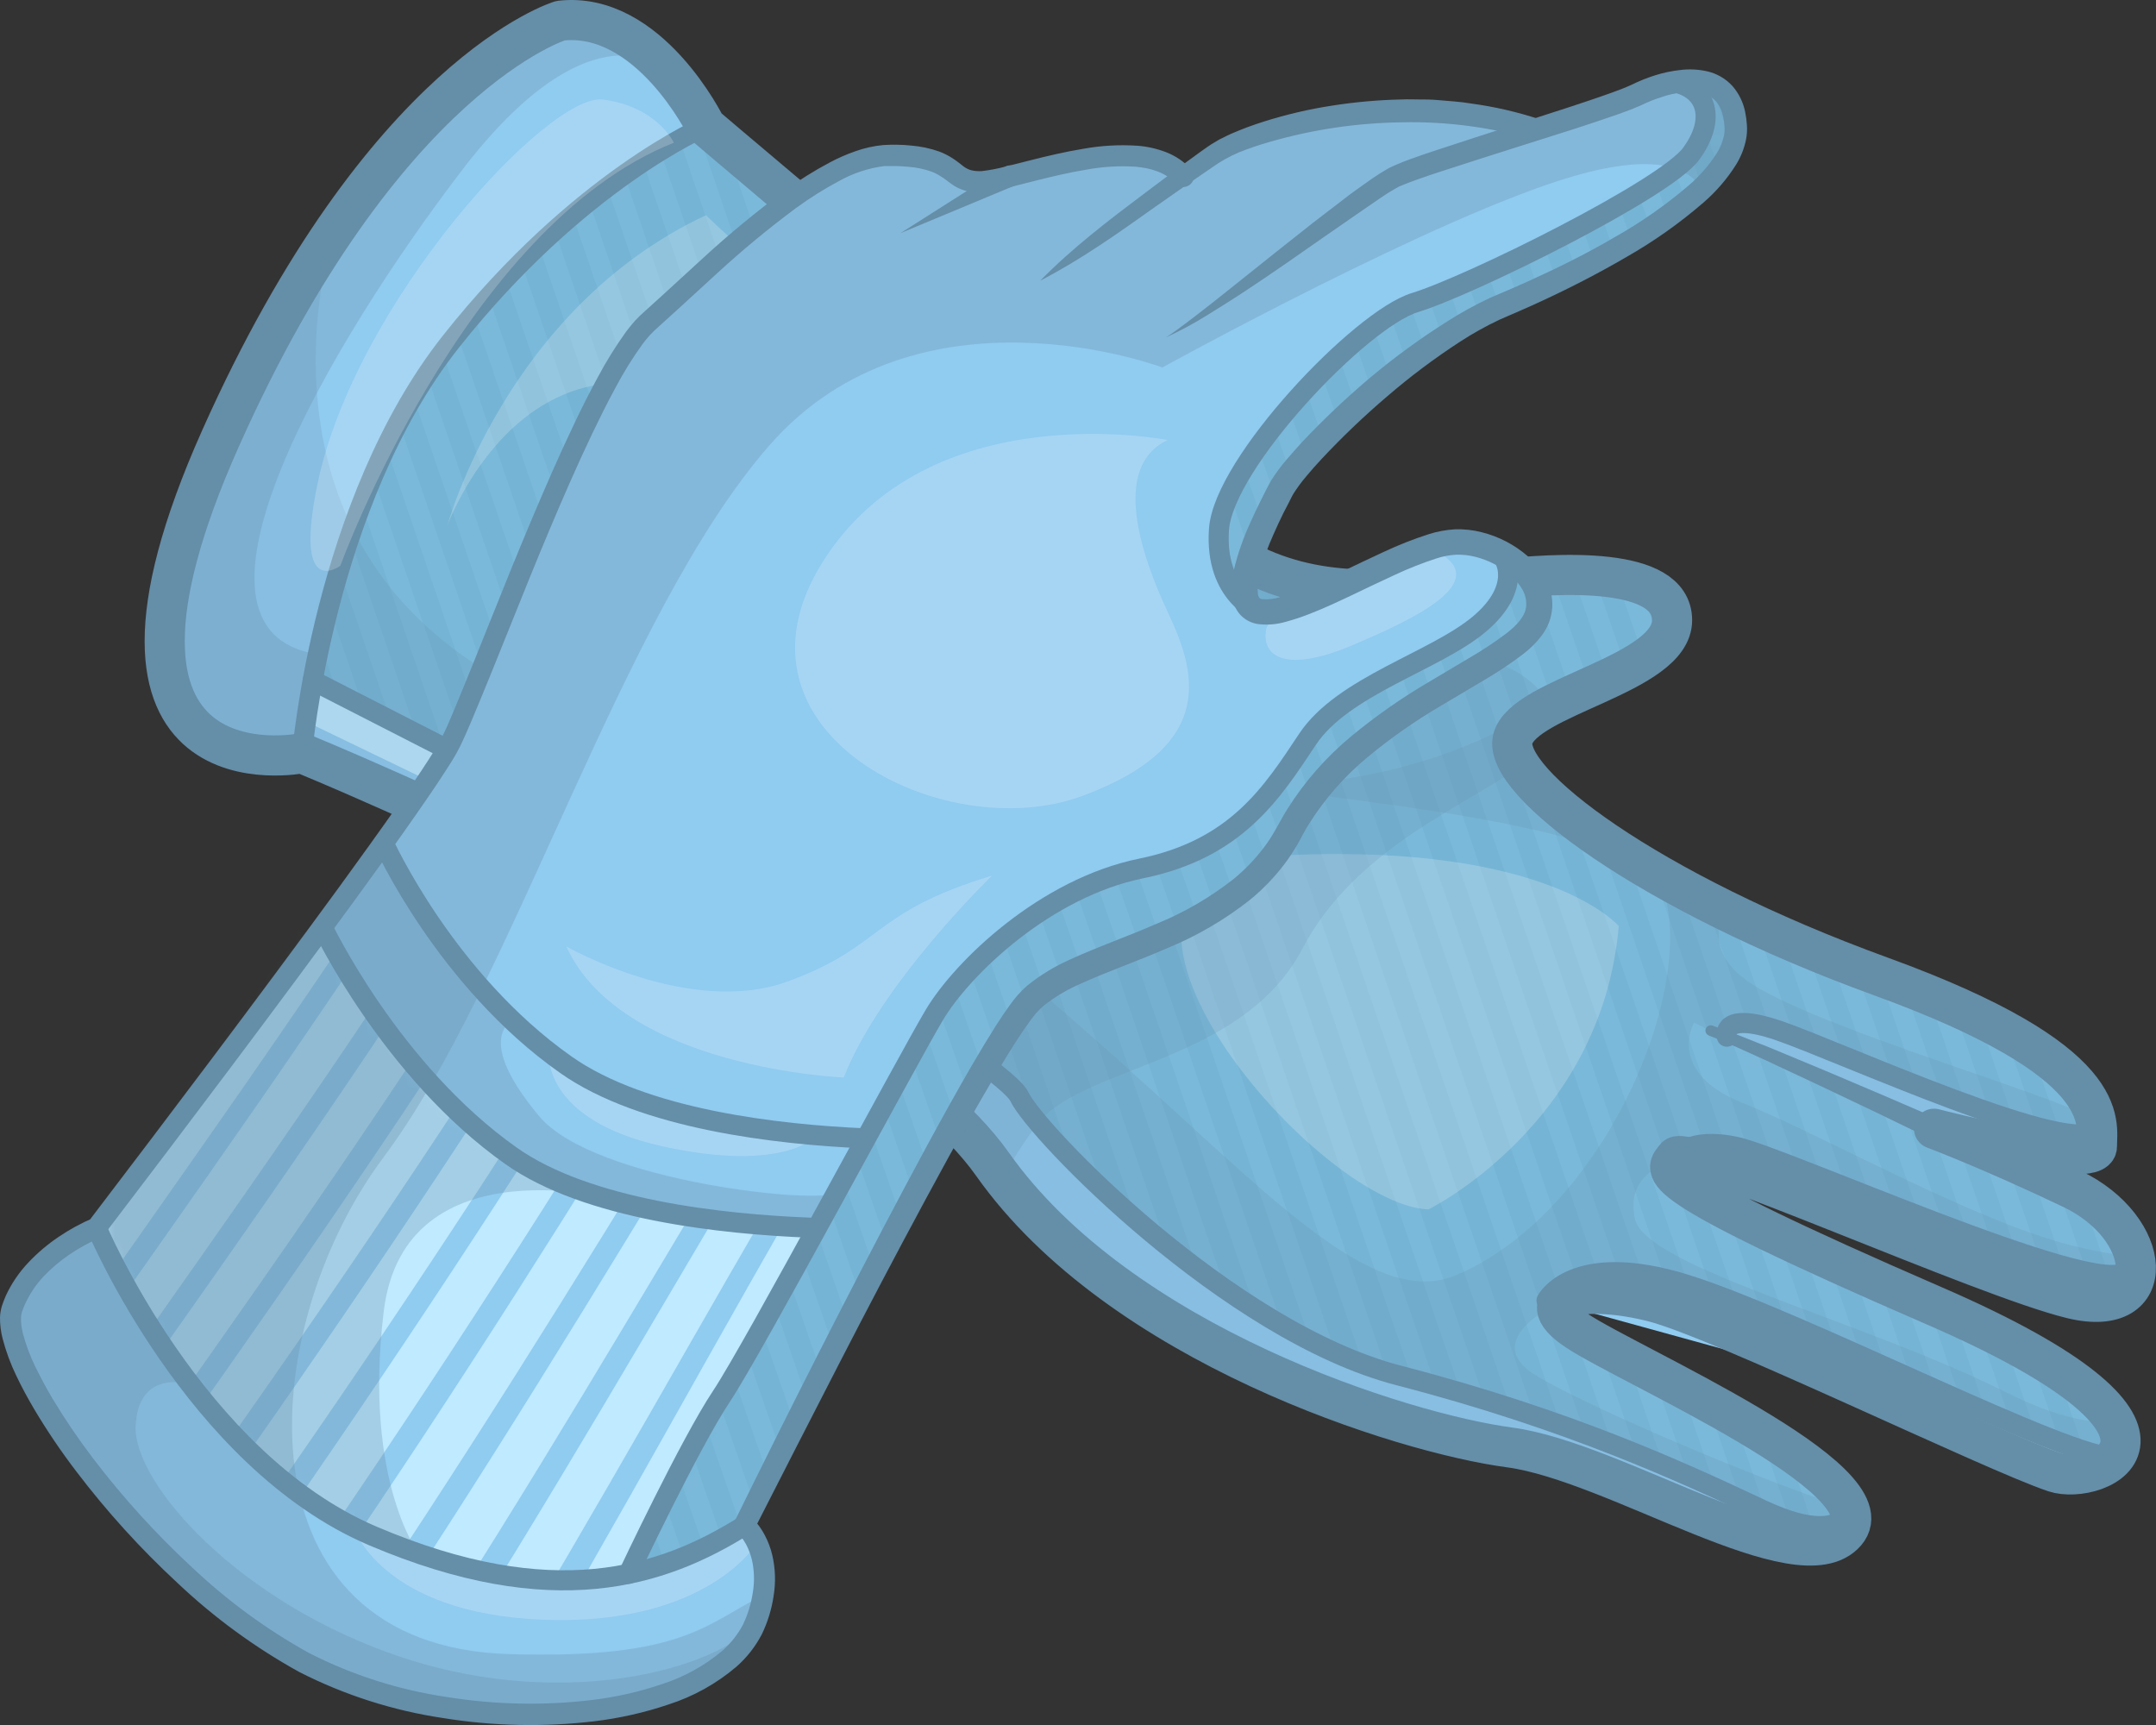 <svg width="215" height="172" viewBox="0 0 215 172" fill="none" xmlns="http://www.w3.org/2000/svg">
<rect x="0" y="0" width="215" height="172" fill="#333333" stroke="none"/>
<path d="M70.37 12.585C70.37 12.585 64.724 1.062 55.895 2.061C55.895 2.061 38.242 7.323 22.005 43.681C5.767 80.04 30.123 75.104 30.123 75.104C30.123 75.104 86.26 98.072 98.967 116.077C111.674 134.083 139.924 142.912 150.532 144.322C161.14 145.732 179.471 158.092 184.07 152.793C188.669 147.495 162.534 136.203 157.235 132.673C151.937 129.142 158.288 128.084 165.007 129.847C171.726 131.61 198.782 144.759 204.885 146.795C209.121 148.205 222.186 142.912 192.878 130.2C163.57 117.487 166.043 116.782 167.096 115.372C168.148 113.962 197.814 127.374 206.637 129.495C215.461 131.615 214.756 122.433 206.637 118.55C198.519 114.667 192.868 112.547 192.868 112.547C192.868 112.547 209.11 116.782 209.11 114.315C209.11 111.847 210.873 105.838 187.574 97.367C164.276 88.895 149.795 77.951 150.858 73.689C151.921 69.427 166.743 67.291 166.743 61.84C166.743 56.389 155.268 57.104 149.09 57.804C140.145 58.825 132.495 59.909 125.081 56.389C117.667 52.868 70.37 12.585 70.37 12.585Z" fill="#90CBF0"/>
<path d="M154.22 129.668C154.22 129.668 156.851 124.554 168.164 128.09C179.477 131.625 206.659 145.69 210.889 145.274" fill="#90CBF0"/>
<path d="M192.878 112.547C192.878 112.547 175.015 104.281 170.574 102.75L192.878 112.547Z" fill="#90CBF0"/>
<path d="M172.205 103.37C172.205 103.37 171.489 100.765 177.346 102.749C183.202 104.733 207.243 115.756 209.126 112.546" fill="#90CBF0"/>
<path d="M167.106 115.372C167.106 115.372 168.353 113.309 173.163 114.357C177.972 115.404 208.716 129.289 211.852 126.837" fill="#90CBF0"/>
<path d="M184.417 150.509C184.417 150.509 183.618 154.245 175.672 150.509C167.727 146.774 156.436 141.538 139.493 137.15C122.55 132.762 103.319 112.894 101.646 109.337C100.251 106.369 75.863 91.61 67.818 86.79C66.155 85.798 64.456 84.865 62.719 83.991L31.176 67.853" fill="#90CBF0"/>
<path d="M30.123 75.126C30.123 75.126 32.228 50.154 44.972 34.053C57.716 17.952 70.37 12.585 70.37 12.585" fill="#90CBF0"/>
<path d="M72.58 95.773L32.696 76.204L30.123 75.152L31.176 67.88C31.176 67.88 67.139 86.349 72.58 89.685C72.164 90.621 71.668 91.519 71.096 92.368C70.186 93.657 72.58 95.773 72.58 95.773Z" fill="#BFEAFF"/>
<path d="M31.176 67.854C31.176 67.854 34.217 48.706 45.577 33.306C56.937 17.904 70.37 12.585 70.37 12.585C70.37 12.585 116.368 52.653 127.275 57.309C138.183 61.966 153.973 56.441 161.187 57.662C168.401 58.883 168.069 65.028 162.697 66.507C157.325 67.985 147.396 72.295 151.868 76.741C156.341 81.187 165.949 89.974 184.417 96.177C202.886 102.381 209.021 108.548 209.147 112.547C209.147 112.547 205.722 113.852 195.867 110.011C186.012 106.169 175.346 102.002 175.346 102.002C175.346 102.002 172.242 100.903 172.189 103.37C172.189 103.37 204.67 117.95 206.632 118.55C208.595 119.15 215.74 126.185 211.836 126.837C207.932 127.49 193.646 121.628 182.812 117.893C171.979 114.157 169.59 112.889 166.691 115.898C163.791 118.908 185.228 126.843 185.228 126.843C185.228 126.843 208.248 134.798 211.199 142.449C214.151 150.099 192.078 138.118 192.078 138.118C192.078 138.118 172.789 128.858 165.949 127.469C159.109 126.08 156.241 127.29 155.425 129.921C154.61 132.552 173.868 141.744 175.53 142.791C177.193 143.838 185.696 149.468 184.412 151.499C183.128 153.53 177.493 151.341 174.189 149.815C170.884 148.289 152.695 140.802 145.37 138.766C138.046 136.729 129.743 133.683 121.414 127.995C113.084 122.307 107.239 115.046 100.751 108.279C94.263 101.513 56.842 80.982 52.296 78.656L31.176 67.854Z" fill="#75B4D4"/>
<path d="M30.507 71.942L70.901 91.431L71.838 95.772L32.702 76.204L30.123 75.125L30.507 71.942Z" fill="#90CBF0"/>
<g opacity="0.2">
<mask id="mask0_28_295" style="mask-type:luminance" maskUnits="userSpaceOnUse" x="31" y="12" width="182" height="141">
<path d="M31.176 67.854C31.176 67.854 34.217 48.706 45.577 33.306C56.937 17.904 70.37 12.585 70.37 12.585C70.37 12.585 116.368 52.653 127.275 57.309C138.183 61.966 153.973 56.441 161.187 57.662C168.401 58.883 168.069 65.028 162.697 66.507C157.325 67.985 147.396 72.295 151.868 76.741C156.341 81.187 165.949 89.974 184.417 96.177C202.886 102.381 209.021 108.548 209.147 112.547C209.147 112.547 205.722 113.852 195.867 110.011C186.012 106.169 175.346 102.002 175.346 102.002C175.346 102.002 172.242 100.903 172.189 103.37C172.189 103.37 204.67 117.95 206.632 118.55C208.595 119.15 215.74 126.185 211.836 126.837C207.932 127.49 193.646 121.628 182.812 117.893C171.979 114.157 169.59 112.889 166.691 115.898C163.791 118.908 185.228 126.843 185.228 126.843C185.228 126.843 208.248 134.798 211.199 142.449C214.151 150.099 192.078 138.118 192.078 138.118C192.078 138.118 172.789 128.858 165.949 127.469C159.109 126.08 156.241 127.29 155.425 129.921C154.61 132.552 173.868 141.744 175.53 142.791C177.193 143.838 185.696 149.468 184.412 151.499C183.128 153.53 177.493 151.341 174.189 149.815C170.884 148.289 152.695 140.802 145.37 138.766C138.046 136.729 129.743 133.683 121.414 127.995C113.084 122.307 107.239 115.046 100.751 108.279C94.263 101.513 56.842 80.982 52.296 78.656L31.176 67.854Z" fill="white"/>
</mask>
<g mask="url(#mask0_28_295)">
<mask id="mask1_28_295" style="mask-type:luminance" maskUnits="userSpaceOnUse" x="16" y="2" width="197" height="153">
<path d="M70.37 12.585C70.37 12.585 64.724 1.062 55.895 2.061C55.895 2.061 38.242 7.323 22.005 43.681C5.767 80.04 30.123 75.104 30.123 75.104C30.123 75.104 86.26 98.072 98.968 116.077C111.674 134.083 139.925 142.912 150.532 144.322C161.14 145.732 179.471 158.092 184.07 152.793C188.669 147.495 162.534 136.203 157.236 132.673C151.937 129.142 158.288 128.084 165.007 129.847C171.726 131.61 198.782 144.759 204.885 146.795C209.121 148.205 222.186 142.912 192.878 130.2C163.571 117.487 166.044 116.782 167.096 115.372C168.148 113.962 197.814 127.374 206.638 129.495C215.461 131.615 214.756 122.433 206.638 118.55C198.519 114.667 192.868 112.547 192.868 112.547C192.868 112.547 209.111 116.782 209.111 114.315C209.111 111.847 210.873 105.838 187.574 97.367C164.276 88.895 149.795 77.951 150.858 73.689C151.921 69.427 166.743 67.291 166.743 61.84C166.743 56.389 155.268 57.104 149.09 57.804C140.146 58.825 132.495 59.909 125.081 56.389C117.668 52.868 70.37 12.585 70.37 12.585Z" fill="white"/>
</mask>
<g mask="url(#mask1_28_295)">
<g style="mix-blend-mode:multiply">
<path d="M100.03 273.692L23.794 50.075" stroke="#90CBF0" stroke-width="2" stroke-miterlimit="10"/>
<path d="M102.861 269.04L26.619 45.428" stroke="#90CBF0" stroke-width="2" stroke-miterlimit="10"/>
<path d="M105.687 264.394L29.445 40.777" stroke="#90CBF0" stroke-width="2" stroke-miterlimit="10"/>
<path d="M108.512 259.743L32.27 36.126" stroke="#90CBF0" stroke-width="2" stroke-miterlimit="10"/>
<path d="M111.338 255.096L35.101 31.48" stroke="#90CBF0" stroke-width="2" stroke-miterlimit="10"/>
<path d="M114.163 250.446L37.927 26.829" stroke="#90CBF0" stroke-width="2" stroke-miterlimit="10"/>
<path d="M116.994 245.794L40.752 22.177" stroke="#90CBF0" stroke-width="2" stroke-miterlimit="10"/>
<path d="M119.82 241.148L43.578 17.531" stroke="#90CBF0" stroke-width="2" stroke-miterlimit="10"/>
<path d="M122.645 236.497L46.403 12.88" stroke="#90CBF0" stroke-width="2" stroke-miterlimit="10"/>
<path d="M125.471 231.845L49.234 8.234" stroke="#90CBF0" stroke-width="2" stroke-miterlimit="10"/>
<path d="M128.296 227.199L52.06 3.583" stroke="#90CBF0" stroke-width="2" stroke-miterlimit="10"/>
<path d="M131.127 222.548L54.885 -1.068" stroke="#90CBF0" stroke-width="2" stroke-miterlimit="10"/>
<path d="M133.953 217.902L57.711 -5.715" stroke="#90CBF0" stroke-width="2" stroke-miterlimit="10"/>
<path d="M136.778 213.251L60.536 -10.366" stroke="#90CBF0" stroke-width="2" stroke-miterlimit="10"/>
<path d="M139.604 208.599L63.367 -15.018" stroke="#90CBF0" stroke-width="2" stroke-miterlimit="10"/>
<path d="M142.429 203.953L66.192 -19.664" stroke="#90CBF0" stroke-width="2" stroke-miterlimit="10"/>
<path d="M145.26 199.302L69.018 -24.315" stroke="#90CBF0" stroke-width="2" stroke-miterlimit="10"/>
<path d="M148.086 194.65L71.844 -28.961" stroke="#90CBF0" stroke-width="2" stroke-miterlimit="10"/>
<path d="M150.911 190.005L74.669 -33.612" stroke="#90CBF0" stroke-width="2" stroke-miterlimit="10"/>
<path d="M159.198 201.138L77.5 -38.264" stroke="#90CBF0" stroke-width="2" stroke-miterlimit="10"/>
<path d="M159.787 190.004L106.618 34.2" stroke="#90CBF0" stroke-width="2" stroke-miterlimit="10"/>
<path d="M162.192 184.142L109.444 29.554" stroke="#90CBF0" stroke-width="2" stroke-miterlimit="10"/>
<path d="M165.228 180.097L112.269 24.903" stroke="#90CBF0" stroke-width="2" stroke-miterlimit="10"/>
<path d="M169.88 180.707L115.095 20.257" stroke="#90CBF0" stroke-width="2" stroke-miterlimit="10"/>
<path d="M176.878 188.099L117.92 15.605" stroke="#90CBF0" stroke-width="2" stroke-miterlimit="10"/>
<path d="M178.335 179.492L120.751 10.955" stroke="#90CBF0" stroke-width="2" stroke-miterlimit="10"/>
<path d="M181.371 175.451L123.577 6.308" stroke="#90CBF0" stroke-width="2" stroke-miterlimit="10"/>
<path d="M185.596 175.451L127.802 6.308" stroke="#90CBF0" stroke-width="2" stroke-miterlimit="10"/>
<path d="M189.821 175.451L132.027 6.308" stroke="#90CBF0" stroke-width="2" stroke-miterlimit="10"/>
<path d="M194.046 175.451L136.252 6.308" stroke="#90CBF0" stroke-width="2" stroke-miterlimit="10"/>
<path d="M198.272 175.451L140.477 6.308" stroke="#90CBF0" stroke-width="2" stroke-miterlimit="10"/>
<path d="M202.497 175.451L144.702 6.308" stroke="#90CBF0" stroke-width="2" stroke-miterlimit="10"/>
<path d="M206.722 175.451L148.927 6.308" stroke="#90CBF0" stroke-width="2" stroke-miterlimit="10"/>
<path d="M210.947 175.451L153.153 6.308" stroke="#90CBF0" stroke-width="2" stroke-miterlimit="10"/>
<path d="M215.172 175.451L157.383 6.308" stroke="#90CBF0" stroke-width="2" stroke-miterlimit="10"/>
<path d="M219.397 175.451L161.608 6.308" stroke="#90CBF0" stroke-width="2" stroke-miterlimit="10"/>
<path d="M223.628 175.451L165.833 6.308" stroke="#90CBF0" stroke-width="2" stroke-miterlimit="10"/>
<path d="M227.853 175.451L170.058 6.308" stroke="#90CBF0" stroke-width="2" stroke-miterlimit="10"/>
<path d="M232.078 175.451L174.283 6.308" stroke="#90CBF0" stroke-width="2" stroke-miterlimit="10"/>
</g>
</g>
</g>
</g>
<g style="mix-blend-mode:multiply" opacity="0.2">
<path d="M200.118 138.85C185.643 131.609 164.107 126.316 163.05 121.549C161.992 116.782 166.706 115.893 166.706 115.893C166.822 115.714 166.975 115.551 167.106 115.367C168.159 113.956 197.824 127.369 206.648 129.489C211.725 130.704 213.641 128.189 212.815 125.09C211.915 125.227 210.1 125.053 206.648 124.19C196.761 121.723 181.581 113.073 173.815 109.984C166.049 106.895 168.948 101.976 168.948 101.976C176.37 105.811 184.007 109.216 191.82 112.173C198.731 114.766 205.307 118.175 211.41 122.328C210.155 120.709 208.531 119.414 206.674 118.55C198.555 114.667 192.904 112.546 192.904 112.546C192.904 112.546 209.147 116.782 209.147 114.314C209.247 113.266 209.165 112.209 208.905 111.189C208.647 111.31 208.216 111.257 207.558 110.957C201.381 108.132 178.782 101.602 173.662 97.366C170.753 94.957 171.153 92.462 172.042 90.763C169.585 89.547 167.306 88.332 165.233 87.132C165.27 87.251 165.316 87.367 165.37 87.48C169.979 97.009 160.424 120.665 145.244 127.127C130.064 133.588 107.823 89.426 57.479 71.163C21.699 58.182 33.275 23.161 33.275 23.161C28.927 29.655 25.162 36.522 22.026 43.681C5.783 80.045 30.144 75.104 30.144 75.104C30.144 75.104 86.26 98.071 98.967 116.077C111.674 134.082 139.924 142.912 150.532 144.322C161.14 145.732 179.471 158.092 184.07 152.793C184.791 151.962 184.754 150.978 184.154 149.904C183.631 150.046 183.074 150.007 182.576 149.794C177.372 148.215 160.066 141.144 153.357 137.261C148.154 134.246 153.084 131.078 155.557 129.81C155.907 129.516 156.328 129.318 156.778 129.236C158.572 128.8 161.75 128.989 165.012 129.847C171.716 131.609 198.803 144.758 204.906 146.795C207.495 147.658 213.383 146.011 210.873 141.701C208.568 141.986 205.085 141.333 200.118 138.85Z" fill="#658EA8"/>
</g>
<g style="mix-blend-mode:multiply" opacity="0.3">
<path d="M66.44 6.938C66.44 6.938 59.073 -0.054 46.008 17.051C32.944 34.157 15.991 62.886 31.691 65.238C31.691 65.238 32.27 75.477 25.377 75.125C18.485 74.772 12.044 68.774 21.089 45.822C30.134 22.871 45.661 4.255 55.9 2.082C64.014 1.677 66.44 6.938 66.44 6.938Z" fill="#658EA8"/>
</g>
<g style="mix-blend-mode:multiply" opacity="0.2">
<path d="M152.737 71.164C145.902 75.103 138.272 77.46 130.406 78.062C117.51 78.983 154.715 80.077 165.207 87.133C165.207 87.133 152.868 79.766 151.868 76.746C151.593 75.809 151.528 74.823 151.678 73.858C151.828 72.893 152.19 71.973 152.737 71.164Z" fill="#658EA8"/>
</g>
<path d="M70.37 12.585C70.37 12.585 64.724 1.062 55.895 2.061C55.895 2.061 38.242 7.323 22.005 43.681C5.767 80.04 30.123 75.104 30.123 75.104C30.123 75.104 86.26 98.072 98.967 116.077C111.674 134.083 139.924 142.912 150.532 144.322C161.14 145.732 179.471 158.092 184.07 152.793C188.669 147.495 162.534 136.203 157.235 132.673C151.937 129.142 158.288 128.084 165.007 129.847C171.726 131.61 198.782 144.759 204.885 146.795C209.121 148.205 222.186 142.912 192.878 130.2C163.57 117.487 166.043 116.782 167.096 115.372C168.148 113.962 197.814 127.374 206.637 129.495C215.461 131.615 214.756 122.433 206.637 118.55C198.519 114.667 192.868 112.547 192.868 112.547C192.868 112.547 209.11 116.782 209.11 114.315C209.11 111.847 210.873 105.838 187.574 97.367C164.276 88.895 149.795 77.951 150.858 73.689C151.921 69.427 166.743 67.291 166.743 61.84C166.743 56.389 155.268 57.104 149.09 57.804C140.145 58.825 132.495 59.909 125.081 56.389C117.667 52.868 70.37 12.585 70.37 12.585Z" stroke="#658EA8" stroke-width="4" stroke-linecap="round" stroke-linejoin="round"/>
<path d="M154.22 129.668C154.22 129.668 156.851 124.554 168.164 128.09C179.477 131.625 206.659 145.69 210.889 145.274" stroke="#658EA8" stroke-width="2" stroke-linecap="round" stroke-linejoin="round"/>
<path d="M192.441 113.504C188.79 111.726 185.131 109.972 181.465 108.243L175.946 105.659C174.104 104.822 172.263 103.97 170.4 103.244C170.272 103.192 170.169 103.092 170.113 102.965C170.058 102.838 170.055 102.694 170.105 102.565C170.155 102.441 170.25 102.34 170.371 102.283C170.493 102.227 170.631 102.218 170.758 102.26C172.715 102.933 174.594 103.702 176.483 104.459L182.118 106.801C185.864 108.379 189.602 109.979 193.331 111.6C193.459 111.653 193.576 111.732 193.674 111.831C193.772 111.93 193.849 112.048 193.901 112.177C193.954 112.306 193.98 112.445 193.978 112.584C193.976 112.724 193.947 112.861 193.891 112.989C193.836 113.117 193.755 113.233 193.655 113.329C193.554 113.426 193.436 113.502 193.306 113.552C193.176 113.602 193.037 113.626 192.898 113.623C192.758 113.619 192.621 113.588 192.494 113.531L192.441 113.504Z" fill="#658EA8"/>
<path d="M172.205 103.37C172.205 103.37 171.489 100.765 177.346 102.749C183.202 104.733 207.243 115.756 209.126 112.546" stroke="#658EA8" stroke-width="2" stroke-linecap="round" stroke-linejoin="round"/>
<path d="M167.106 115.372C167.106 115.372 168.353 113.309 173.163 114.357C177.972 115.404 208.716 129.289 211.852 126.837" stroke="#658EA8" stroke-width="2" stroke-linecap="round" stroke-linejoin="round"/>
<path d="M184.417 150.509C184.417 150.509 183.618 154.245 175.672 150.509C167.727 146.774 156.436 141.538 139.493 137.15C122.55 132.762 103.319 112.894 101.646 109.337C100.251 106.369 75.863 91.61 67.818 86.79C66.155 85.798 64.456 84.865 62.719 83.991L31.176 67.853" stroke="#658EA8" stroke-width="2" stroke-linecap="round" stroke-linejoin="round"/>
<path d="M30.123 75.126C30.123 75.126 32.228 50.154 44.972 34.053C57.716 17.952 70.37 12.585 70.37 12.585" stroke="#658EA8" stroke-width="2" stroke-linecap="round" stroke-linejoin="round"/>
<path d="M88.66 106.385C88.66 106.385 88.049 104.16 89.98 101.182" stroke="#658EA8" stroke-width="2" stroke-linecap="round" stroke-linejoin="round"/>
<path d="M71.28 95.025C71.28 95.025 70.37 91.6 72.58 89.658" stroke="#658EA8" stroke-width="2" stroke-linecap="round" stroke-linejoin="round"/>
<g style="mix-blend-mode:overlay" opacity="0.2">
<path d="M67.197 14.232C67.197 14.232 65.545 10.633 60.131 9.927C54.717 9.222 35.401 30.169 31.654 48.291C29.224 59.977 33.943 56.409 33.943 56.409C33.943 56.409 46.25 22.55 67.197 14.232Z" fill="white"/>
</g>
<g style="mix-blend-mode:overlay" opacity="0.2">
<path d="M142.445 120.592C142.445 120.592 159.724 112.104 161.424 92.341C161.424 92.341 154.547 84.118 128.454 85.264C102.361 86.412 130.927 120.123 142.445 120.592Z" fill="white"/>
</g>
<g style="mix-blend-mode:overlay" opacity="0.2">
<path d="M44.609 52.411C44.609 52.411 50.481 30.801 70.391 21.462C70.391 21.462 104.682 54.353 132.153 63.724C132.153 63.724 119.841 63.724 71.117 40.42C52.196 31.38 44.609 52.411 44.609 52.411Z" fill="white"/>
</g>
<g style="mix-blend-mode:multiply" opacity="0.2">
<path d="M150.869 73.71C151.169 72.494 152.616 71.447 154.515 70.447C153.389 67.58 149.211 65.317 145.807 65.791C140.687 66.496 130.627 73.378 126.918 72.673C123.208 71.968 127.27 63.849 129.022 60.492C129.49 59.694 130.034 58.943 130.648 58.251C128.721 57.872 126.849 57.253 125.076 56.409C120.682 54.304 102.245 39.288 87.976 27.401C80.983 29.154 71.454 38.914 66.003 43.713C60.657 48.448 51.67 73.031 47.524 82.844C65.124 91.115 90.854 104.596 98.952 116.066C99.273 116.524 99.609 116.966 99.951 117.408C101.677 114.519 103.108 112.404 103.955 111.499C109.075 106.201 124.076 105.674 129.901 94.551C135.094 84.643 146.16 80.345 151.637 76.403C150.963 75.341 150.69 74.43 150.869 73.71Z" fill="#658EA8"/>
</g>
<path d="M149.806 30.464C158.282 26.934 173.483 19.168 173.11 12.632C172.736 6.097 166.049 8.044 163.223 9.475C161.95 10.112 157.562 11.538 152.842 13.043C150.674 12.133 146.749 11.201 139.688 11.054C125.328 10.743 118.03 17.599 118.03 17.599C113.621 12.653 101.088 18.126 97.731 18.126C94.374 18.126 95.789 15.495 88.728 15.495C81.667 15.495 70.712 26.755 64.724 32.053C58.736 37.352 48.129 67.712 44.93 74.063C41.731 80.414 9.624 122.434 9.624 122.434C9.624 122.434 2.915 125.064 1.152 130.552C-0.61 136.04 14.707 157.424 30.239 165.743C45.772 174.061 71.664 172.33 75.49 161.444C77.731 155.067 74.253 152.088 74.253 152.088C74.253 152.088 97.557 105.133 102.666 99.84C107.775 94.546 122.787 94.015 128.612 82.892C134.436 71.769 147.68 67.712 152.089 63.297C156.499 58.883 149.622 53.411 144.502 54.116C139.382 54.821 129.322 61.708 125.613 61.003C121.903 60.298 125.965 52.174 127.717 48.822C129.469 45.471 141.335 33.995 149.806 30.464Z" fill="#90CBF0"/>
<g style="mix-blend-mode:overlay" opacity="0.2">
<path d="M50.249 115.02C50.249 115.02 36.095 133.388 50.249 143.364C64.403 153.34 73.432 136.798 73.432 136.798L82.019 121.539C82.019 121.539 77.058 123.738 62.241 119.729C47.424 115.719 50.249 115.02 50.249 115.02Z" fill="white"/>
</g>
<g style="mix-blend-mode:overlay" opacity="0.2">
<path d="M54.727 104.922C54.727 104.922 53.954 111.647 66.135 114.314C78.315 116.982 81.472 113.225 81.472 113.225C81.472 113.225 62.909 112.657 54.727 104.922Z" fill="white"/>
</g>
<g style="mix-blend-mode:overlay" opacity="0.2">
<path d="M35.222 152.236C35.222 152.236 37.937 160.902 54.248 161.507C70.559 162.113 75.49 153.857 75.49 153.857C75.49 153.857 75.574 151.6 72.333 153.226C69.091 154.851 65.05 157.014 52.901 157.572C41.952 156.898 35.222 152.236 35.222 152.236Z" fill="white"/>
</g>
<g style="mix-blend-mode:overlay" opacity="0.2">
<path d="M76.547 147.499C76.547 147.499 71.664 152.319 73.548 146.563C75.432 140.806 89.612 113.988 89.791 113.53C89.97 113.072 97.005 97.103 100.504 97.908C104.003 98.713 88.212 124.743 88.212 124.743L76.547 147.499Z" fill="white"/>
</g>
<g style="mix-blend-mode:overlay" opacity="0.2">
<path d="M116.441 43.877C116.441 43.877 92.611 39.141 82.019 56.068C71.428 72.995 94.121 84.481 107.939 79.362C121.756 74.242 119.093 66.649 116.441 61.004C113.79 55.358 110.796 46.529 116.441 43.877Z" fill="white"/>
</g>
<g style="mix-blend-mode:overlay" opacity="0.2">
<path d="M98.931 87.307C98.931 87.307 87.834 98.009 84.14 107.438C84.14 107.438 62.004 106.549 56.479 94.373C56.479 94.373 68.781 101.397 78.489 97.883C88.197 94.368 86.713 91.011 98.931 87.307Z" fill="white"/>
</g>
<g style="mix-blend-mode:overlay" opacity="0.2">
<path d="M143.323 55.005C143.323 55.005 126.712 59.977 126.255 62.787C125.797 65.597 128.391 67.07 134.789 64.365C141.187 61.661 148.811 58.025 143.323 55.005Z" fill="white"/>
</g>
<path d="M166.933 8.207C170.169 8.843 171.226 11.811 168.637 15.341C166.049 18.872 146.512 28.512 141.098 30.169C135.683 31.826 122.035 46.175 121.561 52.763C121.087 59.35 125.623 61.003 125.623 61.003C125.623 61.003 123.092 54.531 126.86 48.995C130.627 43.46 142.392 32.284 148.748 30.99C155.104 29.695 171.526 17.93 172.789 14.579C174.052 11.227 171.821 7.428 166.933 8.207Z" fill="#75B4D4"/>
<g opacity="0.2">
<mask id="mask2_28_295" style="mask-type:luminance" maskUnits="userSpaceOnUse" x="121" y="8" width="53" height="54">
<path d="M166.933 8.206C170.169 8.843 171.226 11.81 168.638 15.341C166.049 18.872 146.512 28.511 141.098 30.169C135.684 31.826 122.035 46.175 121.561 52.762C121.088 59.35 125.623 61.002 125.623 61.002C125.623 61.002 123.092 54.53 126.86 48.995C130.627 43.46 142.392 32.284 148.748 30.989C155.105 29.695 171.526 17.93 172.789 14.578C174.052 11.226 171.821 7.427 166.933 8.206Z" fill="white"/>
</mask>
<g mask="url(#mask2_28_295)">
<g style="mix-blend-mode:multiply">
<path d="M120.619 84.928L110.533 55.821" stroke="#90CBF0" stroke-width="2" stroke-miterlimit="10"/>
<path d="M123.445 80.277L113.358 51.169" stroke="#90CBF0" stroke-width="2" stroke-miterlimit="10"/>
<path d="M126.27 75.631L116.189 46.523" stroke="#90CBF0" stroke-width="2" stroke-miterlimit="10"/>
<path d="M129.101 70.98L119.015 41.872" stroke="#90CBF0" stroke-width="2" stroke-miterlimit="10"/>
<path d="M131.927 66.334L121.84 37.221" stroke="#90CBF0" stroke-width="2" stroke-miterlimit="10"/>
<path d="M134.752 61.683L124.666 32.575" stroke="#90CBF0" stroke-width="2" stroke-miterlimit="10"/>
<path d="M137.578 57.031L127.491 27.923" stroke="#90CBF0" stroke-width="2" stroke-miterlimit="10"/>
<path d="M140.403 52.385L130.322 23.277" stroke="#90CBF0" stroke-width="2" stroke-miterlimit="10"/>
<path d="M143.234 47.734L133.147 18.627" stroke="#90CBF0" stroke-width="2" stroke-miterlimit="10"/>
<path d="M146.06 43.088L135.973 13.975" stroke="#90CBF0" stroke-width="2" stroke-miterlimit="10"/>
<path d="M148.885 38.437L138.799 9.329" stroke="#90CBF0" stroke-width="2" stroke-miterlimit="10"/>
<path d="M151.711 33.785L141.624 4.678" stroke="#90CBF0" stroke-width="2" stroke-miterlimit="10"/>
<path d="M157.762 38.436L144.455 0.026" stroke="#90CBF0" stroke-width="2" stroke-miterlimit="10"/>
<path d="M160.587 33.785L147.28 -4.62" stroke="#90CBF0" stroke-width="2" stroke-miterlimit="10"/>
<path d="M162.992 27.923L150.106 -9.272" stroke="#90CBF0" stroke-width="2" stroke-miterlimit="10"/>
<path d="M166.033 23.883L152.931 -13.918" stroke="#90CBF0" stroke-width="2" stroke-miterlimit="10"/>
<path d="M170.679 24.488L155.757 -18.569" stroke="#90CBF0" stroke-width="2" stroke-miterlimit="10"/>
<path d="M177.677 31.885L158.588 -23.221" stroke="#90CBF0" stroke-width="2" stroke-miterlimit="10"/>
<path d="M179.135 23.277L161.413 -27.866" stroke="#90CBF0" stroke-width="2" stroke-miterlimit="10"/>
<path d="M182.171 19.231L164.239 -32.518" stroke="#90CBF0" stroke-width="2" stroke-miterlimit="10"/>
</g>
</g>
</g>
<path d="M10.571 121.218L32.17 91.837C32.17 91.837 38.263 108.427 53.812 116.956C64.724 122.828 81.472 122.434 81.472 122.434L62.672 156.929C62.672 156.929 48.366 161.139 30.913 149.668C13.412 136.903 9.855 121.413 10.571 121.218Z" fill="#BFEAFF"/>
<mask id="mask3_28_295" style="mask-type:luminance" maskUnits="userSpaceOnUse" x="10" y="91" width="72" height="67">
<path d="M10.571 121.218L32.17 91.837C32.17 91.837 38.263 108.427 53.812 116.956C64.724 122.828 81.472 122.434 81.472 122.434L62.672 156.929C62.672 156.929 48.366 161.139 30.913 149.668C13.412 136.903 9.855 121.413 10.571 121.218Z" fill="white"/>
</mask>
<g mask="url(#mask3_28_295)">
<g style="mix-blend-mode:multiply">
<path d="M50.623 170.248C49.65 169.816 49.166 169.601 48.203 169.164C59.563 150.632 69.97 131.564 81.046 112.864L82.83 114C71.88 132.627 61.73 151.706 50.623 170.248Z" fill="#90CBF0"/>
<path d="M42.936 168.259C41.983 167.822 41.51 167.607 40.568 167.165C52.67 148.643 63.777 129.565 75.169 110.617L76.989 111.775C65.703 130.654 54.811 149.738 42.936 168.259Z" fill="#90CBF0"/>
<path d="M35.385 166.239C34.459 165.797 34.001 165.576 33.091 165.128C45.719 146.57 57.526 127.502 69.228 108.339L71.059 109.507C59.457 128.612 47.876 147.696 35.385 166.239Z" fill="#90CBF0"/>
<path d="M28.024 164.176C27.13 163.729 26.688 163.503 25.814 163.05C38.91 144.429 51.265 125.366 63.262 106.024L65.098 107.203C53.185 126.502 40.999 145.576 28.024 164.176Z" fill="#90CBF0"/>
<path d="M20.9 162.071L18.795 160.924C32.198 142.207 45.037 123.126 57.311 103.682L59.136 104.871C46.936 124.311 34.191 143.378 20.9 162.071Z" fill="#90CBF0"/>
<path d="M14.065 159.915L12.065 158.747C25.64 139.915 38.868 120.862 51.397 101.326L53.201 102.52C40.721 122.057 27.614 141.115 14.065 159.915Z" fill="#90CBF0"/>
<path d="M7.572 157.704C6.809 157.231 6.435 156.994 5.688 156.515C19.29 137.542 32.812 118.526 45.556 98.957C46.266 99.436 46.608 99.678 47.34 100.152C34.617 119.731 21.168 138.768 7.572 157.704Z" fill="#90CBF0"/>
<path d="M1.363 155.442C0.648 154.958 0.311 154.716 -0.405 154.232C13.076 135.095 26.793 116.121 39.721 96.595L41.484 97.79C28.587 117.342 14.938 136.342 1.363 155.442Z" fill="#90CBF0"/>
<path d="M-4.467 153.121C-5.135 152.632 -5.467 152.385 -6.119 151.89C7.088 132.569 20.889 113.664 33.965 94.248L35.706 95.432C22.657 114.9 8.861 133.848 -4.467 153.121Z" fill="#90CBF0"/>
</g>
<g style="mix-blend-mode:multiply" opacity="0.3">
<path d="M62.241 119.74C62.241 119.74 40.331 113.61 38.263 130.789C36.196 147.969 41.947 155.214 41.947 155.214H32.828C28.285 155.215 23.845 153.865 20.072 151.335C16.299 148.805 13.364 145.21 11.639 141.008L5.251 125.486C3.415 121.011 3.043 116.071 4.188 111.372C5.332 106.674 7.935 102.458 11.623 99.33L13.886 97.441C15.958 95.684 18.366 94.366 20.962 93.567C23.559 92.767 26.291 92.504 28.992 92.791C31.694 93.078 34.309 93.911 36.68 95.238C39.05 96.566 41.127 98.36 42.783 100.514C49.071 108.674 56.606 117.209 62.241 119.74Z" fill="#658EA8"/>
</g>
</g>
<g style="mix-blend-mode:multiply" opacity="0.3">
<path d="M173.11 12.632C172.757 6.102 166.049 8.044 163.223 9.475C161.95 10.112 157.562 11.538 152.842 13.043C150.674 12.132 146.749 11.201 139.688 11.054C125.328 10.743 118.03 17.599 118.03 17.599C113.621 12.653 101.088 18.125 97.731 18.125C94.374 18.125 95.789 15.495 88.728 15.495C81.667 15.495 70.712 26.755 64.724 32.053C58.736 37.352 48.129 67.712 44.93 74.062C41.731 80.413 9.624 122.433 9.624 122.433C9.624 122.433 2.915 125.064 1.152 130.552C-0.61 136.04 14.707 157.423 30.239 165.742C45.772 174.061 71.664 172.33 75.49 161.443C75.765 160.673 75.969 159.878 76.1 159.07C70.444 161.827 68.271 165.458 50.77 164.932C23.409 164.111 25.282 132.741 38.263 115.372C51.244 98.003 61.899 61.355 76.726 44.407C91.554 27.46 115.915 36.641 115.915 36.641C115.915 36.641 143.455 21.461 156.867 17.583C165.891 14.953 168.753 17.152 169.663 18.857C171.852 16.773 173.215 14.642 173.11 12.632Z" fill="#658EA8"/>
</g>
<g style="mix-blend-mode:multiply" opacity="0.3">
<path d="M51.096 101.787C51.096 101.787 47.182 103.439 53.78 111.31C59.252 117.845 82.372 120.224 83.435 118.856L81.472 122.434C81.472 122.434 47.95 127.374 32.17 91.837L38.263 83.234C38.263 83.234 40.294 92.084 51.096 101.787Z" fill="#658EA8"/>
</g>
<g style="mix-blend-mode:multiply" opacity="0.3">
<path d="M75.49 161.444C72.959 165.859 57.2 170.915 40.126 165.269C23.767 159.855 13.291 147.853 13.528 142.202C13.765 136.551 18.706 137.966 18.706 137.966C18.706 137.966 12.744 128.569 10.729 124.759C10.307 123.995 9.81 123.274 9.245 122.607C7.782 123.27 2.678 125.885 1.174 130.553C-0.594 136.025 14.707 157.445 30.239 165.743C45.772 174.041 71.665 172.33 75.49 161.444Z" fill="#658EA8"/>
</g>
<path d="M62.672 156.929L85.129 115.751C85.129 115.751 92.169 101.192 95.942 97.535C99.715 93.878 105.413 89.263 109.144 88.032C112.874 86.801 121.772 84.975 125.455 80.266C129.138 75.557 133.71 70.027 136.978 68.28C140.245 66.533 152.863 60.429 150.395 56.067C150.395 56.067 156.183 60.877 151.169 64.823C146.154 68.769 138.788 70.516 133.116 76.762C127.444 83.007 127.096 87.927 120.34 91.126C113.584 94.325 104.298 95.909 99.01 105.196C93.722 114.483 78.221 144.201 78.221 144.201L74.185 152.162C74.185 152.162 67.671 156.318 62.672 156.929Z" fill="#75B4D4"/>
<g opacity="0.2">
<mask id="mask4_28_295" style="mask-type:luminance" maskUnits="userSpaceOnUse" x="62" y="56" width="92" height="101">
<path d="M62.672 156.93L85.129 115.752C85.129 115.752 92.169 101.193 95.942 97.536C99.714 93.879 105.413 89.264 109.143 88.033C112.874 86.802 121.771 84.976 125.455 80.267C129.138 75.558 133.71 70.028 136.978 68.281C140.245 66.534 152.863 60.43 150.395 56.068C150.395 56.068 156.183 60.877 151.168 64.824C146.154 68.77 138.788 70.517 133.116 76.763C127.443 83.008 127.096 87.928 120.34 91.127C113.584 94.326 104.297 95.91 99.009 105.197C93.721 114.484 78.22 144.202 78.22 144.202L74.185 152.163C74.185 152.163 67.671 156.319 62.672 156.93Z" fill="white"/>
</mask>
<g mask="url(#mask4_28_295)">
<g style="mix-blend-mode:multiply">
<path d="M70.749 178.508L60.662 149.4" stroke="#90CBF0" stroke-width="2" stroke-miterlimit="10"/>
<path d="M73.574 173.861L63.487 144.753" stroke="#90CBF0" stroke-width="2" stroke-miterlimit="10"/>
<path d="M76.4 169.21L66.313 140.103" stroke="#90CBF0" stroke-width="2" stroke-miterlimit="10"/>
<path d="M79.225 164.559L69.144 135.451" stroke="#90CBF0" stroke-width="2" stroke-miterlimit="10"/>
<path d="M82.056 159.912L71.969 130.805" stroke="#90CBF0" stroke-width="2" stroke-miterlimit="10"/>
<path d="M84.882 155.262L74.795 126.154" stroke="#90CBF0" stroke-width="2" stroke-miterlimit="10"/>
<path d="M87.707 150.614L77.621 121.501" stroke="#90CBF0" stroke-width="2" stroke-miterlimit="10"/>
<path d="M90.533 145.964L80.446 116.856" stroke="#90CBF0" stroke-width="2" stroke-miterlimit="10"/>
<path d="M93.358 141.312L83.277 112.205" stroke="#90CBF0" stroke-width="2" stroke-miterlimit="10"/>
<path d="M96.189 136.666L86.102 107.558" stroke="#90CBF0" stroke-width="2" stroke-miterlimit="10"/>
<path d="M99.015 132.015L88.928 102.907" stroke="#90CBF0" stroke-width="2" stroke-miterlimit="10"/>
<path d="M101.84 127.369L91.754 98.256" stroke="#90CBF0" stroke-width="2" stroke-miterlimit="10"/>
<path d="M104.666 122.717L94.579 93.609" stroke="#90CBF0" stroke-width="2" stroke-miterlimit="10"/>
<path d="M107.491 118.066L97.41 88.959" stroke="#90CBF0" stroke-width="2" stroke-miterlimit="10"/>
<path d="M110.322 113.42L100.235 84.307" stroke="#90CBF0" stroke-width="2" stroke-miterlimit="10"/>
<path d="M113.148 108.768L103.061 79.661" stroke="#90CBF0" stroke-width="2" stroke-miterlimit="10"/>
<path d="M115.973 104.118L105.886 75.01" stroke="#90CBF0" stroke-width="2" stroke-miterlimit="10"/>
<path d="M118.799 99.472L108.712 70.364" stroke="#90CBF0" stroke-width="2" stroke-miterlimit="10"/>
<path d="M121.624 94.82L111.543 65.712" stroke="#90CBF0" stroke-width="2" stroke-miterlimit="10"/>
<path d="M124.455 90.174L114.368 61.06" stroke="#90CBF0" stroke-width="2" stroke-miterlimit="10"/>
<path d="M127.28 85.523L117.194 56.415" stroke="#90CBF0" stroke-width="2" stroke-miterlimit="10"/>
<path d="M133.326 90.174L120.019 51.763" stroke="#90CBF0" stroke-width="2" stroke-miterlimit="10"/>
<path d="M136.157 85.522L122.845 47.112" stroke="#90CBF0" stroke-width="2" stroke-miterlimit="10"/>
<path d="M138.562 79.66L125.676 42.465" stroke="#90CBF0" stroke-width="2" stroke-miterlimit="10"/>
<path d="M141.597 75.615L128.501 37.815" stroke="#90CBF0" stroke-width="2" stroke-miterlimit="10"/>
<path d="M146.244 76.225L131.327 33.169" stroke="#90CBF0" stroke-width="2" stroke-miterlimit="10"/>
<path d="M153.247 83.618L134.152 28.518" stroke="#90CBF0" stroke-width="2" stroke-miterlimit="10"/>
<path d="M154.699 75.01L136.978 23.866" stroke="#90CBF0" stroke-width="2" stroke-miterlimit="10"/>
<path d="M157.735 70.969L139.809 19.22" stroke="#90CBF0" stroke-width="2" stroke-miterlimit="10"/>
</g>
</g>
</g>
<path d="M116.268 33.642C116.926 33.226 117.546 32.763 118.162 32.3C118.778 31.837 119.393 31.369 120.004 30.89C121.23 29.948 122.429 28.969 123.639 28.012C126.055 26.081 128.475 24.149 130.922 22.224C132.148 21.282 133.379 20.335 134.605 19.398C135.231 18.94 135.868 18.483 136.51 18.035C137.173 17.558 137.864 17.119 138.577 16.72C139.318 16.372 140.077 16.063 140.85 15.794C141.587 15.531 142.329 15.268 143.066 15.031L147.491 13.584L156.32 10.737C157.783 10.253 159.256 9.769 160.687 9.254C161.403 8.996 162.118 8.727 162.723 8.443C163.47 8.075 164.244 7.763 165.038 7.512C165.844 7.258 166.672 7.081 167.512 6.986C168.408 6.87 169.317 6.909 170.2 7.102C171.183 7.316 172.076 7.829 172.757 8.57C173.396 9.303 173.833 10.189 174.025 11.143C174.118 11.578 174.178 12.019 174.204 12.463C174.24 12.944 174.211 13.427 174.12 13.9C173.941 14.79 173.604 15.642 173.126 16.415C172.239 17.824 171.149 19.093 169.89 20.182C167.488 22.261 164.886 24.097 162.124 25.665C159.414 27.243 156.625 28.68 153.784 29.995C153.073 30.327 152.363 30.648 151.642 30.958L149.538 31.874C148.187 32.512 146.881 33.24 145.628 34.052C143.077 35.708 140.64 37.534 138.335 39.519C136.022 41.49 133.823 43.592 131.748 45.812C131.222 46.37 130.732 46.933 130.259 47.501C129.8 48.04 129.378 48.61 128.996 49.206L128.885 49.4L128.754 49.653L128.491 50.179L127.965 51.194C127.628 51.879 127.312 52.563 127.007 53.252C126.401 54.582 125.922 55.967 125.576 57.388C125.424 57.982 125.378 58.598 125.439 59.208C125.453 59.356 125.505 59.498 125.592 59.618C125.634 59.666 125.686 59.703 125.865 59.745C126.448 59.792 127.034 59.726 127.591 59.55C128.288 59.36 128.973 59.13 129.643 58.861C131.022 58.335 132.411 57.666 133.8 57.009C135.189 56.351 136.589 55.672 138.009 55.02C139.465 54.338 140.962 53.749 142.492 53.257C143.334 52.99 144.205 52.829 145.086 52.778C145.985 52.746 146.883 52.844 147.754 53.068C149.468 53.495 151.055 54.325 152.384 55.488C153.078 56.103 153.663 56.83 154.115 57.64C154.61 58.533 154.845 59.546 154.794 60.566C154.759 61.086 154.647 61.598 154.463 62.086C154.274 62.548 154.028 62.985 153.731 63.386C153.188 64.094 152.551 64.724 151.837 65.259C150.557 66.227 149.218 67.114 147.827 67.916L143.839 70.284C141.224 71.808 138.737 73.543 136.404 75.472C134.118 77.36 132.147 79.6 130.564 82.107C130.364 82.418 130.18 82.738 130.006 83.059L129.433 84.112C129.233 84.463 129.017 84.813 128.785 85.164C128.564 85.517 128.317 85.853 128.065 86.185C127.067 87.498 125.917 88.689 124.639 89.731C122.112 91.724 119.317 93.352 116.336 94.567C113.448 95.829 110.501 96.845 107.77 98.082C106.453 98.649 105.215 99.385 104.087 100.27C103.84 100.482 103.606 100.709 103.387 100.949C103.171 101.202 102.95 101.475 102.729 101.78C102.298 102.37 101.877 102.996 101.461 103.627C99.814 106.185 98.273 108.863 96.752 111.52C95.232 114.177 93.758 116.908 92.285 119.623C89.356 125.056 86.476 130.527 83.645 136.034C80.814 141.541 77.996 147.049 75.19 152.556L74.932 151.288C75.085 151.425 75.23 151.573 75.363 151.73C75.484 151.872 75.595 152.019 75.705 152.167C75.916 152.455 76.104 152.76 76.268 153.077C76.597 153.699 76.846 154.36 77.01 155.045C77.322 156.384 77.369 157.771 77.147 159.128C76.95 160.465 76.549 161.764 75.958 162.979C75.324 164.187 74.475 165.27 73.453 166.173C71.463 167.872 69.153 169.158 66.661 169.956C64.254 170.769 61.769 171.33 59.247 171.63C54.238 172.22 49.172 172.112 44.193 171.309C39.185 170.563 34.332 169.008 29.823 166.705C25.419 164.267 21.341 161.283 17.685 157.823C14.016 154.426 10.65 150.716 7.624 146.736C6.102 144.747 4.696 142.67 3.415 140.517C2.773 139.433 2.168 138.318 1.621 137.165C1.049 135.985 0.595 134.751 0.263 133.482C0.084 132.795 -0.004 132.088 0 131.378C0.011 130.968 0.08 130.562 0.205 130.173C0.316 129.846 0.437 129.525 0.574 129.21C1.14 127.983 1.905 126.858 2.836 125.879C3.738 124.923 4.744 124.07 5.835 123.338C6.919 122.598 8.074 121.967 9.282 121.454L8.829 121.791C17.248 110.741 25.635 99.644 33.833 88.432C35.874 85.622 37.911 82.807 39.889 79.971C40.883 78.55 41.857 77.119 42.783 75.683C43.251 74.962 43.693 74.236 44.056 73.541C44.419 72.846 44.767 72.005 45.109 71.215C47.776 64.843 50.26 58.324 52.975 51.905C54.327 48.695 55.721 45.491 57.226 42.329C57.979 40.75 58.763 39.172 59.605 37.63C60.444 36.049 61.39 34.526 62.435 33.073C62.714 32.705 62.998 32.342 63.319 31.989C63.638 31.641 63.977 31.313 64.335 31.005L66.255 29.264L70.107 25.733C72.688 23.361 75.393 21.127 78.21 19.04C79.655 17.984 81.174 17.032 82.756 16.194C83.567 15.762 84.409 15.393 85.276 15.089C86.18 14.764 87.12 14.554 88.076 14.463C88.318 14.463 88.602 14.431 88.812 14.431H89.491C89.949 14.431 90.401 14.468 90.864 14.515C91.825 14.591 92.771 14.793 93.679 15.115C94.158 15.299 94.615 15.533 95.042 15.815C95.463 16.088 95.831 16.399 96.094 16.599C96.337 16.783 96.614 16.916 96.91 16.988C97.232 17.053 97.561 17.078 97.889 17.062C98.693 16.969 99.49 16.818 100.272 16.609L102.787 15.973C104.482 15.547 106.202 15.136 107.97 14.847C109.769 14.516 111.602 14.41 113.427 14.531C114.394 14.604 115.345 14.817 116.252 15.162C117.222 15.532 118.092 16.123 118.793 16.888C118.979 17.098 119.074 17.372 119.057 17.651C119.04 17.931 118.913 18.192 118.704 18.377C118.495 18.563 118.22 18.658 117.941 18.641C117.662 18.624 117.401 18.497 117.215 18.288C116.305 17.236 114.816 16.757 113.232 16.62C111.584 16.517 109.93 16.618 108.307 16.92C106.639 17.194 104.971 17.588 103.298 18.009L100.762 18.651C99.863 18.897 98.946 19.073 98.02 19.177C97.756 19.193 97.49 19.193 97.226 19.177C96.953 19.159 96.682 19.119 96.415 19.056C95.862 18.921 95.34 18.68 94.879 18.346C94.463 18.046 94.163 17.788 93.827 17.593C93.528 17.395 93.209 17.231 92.874 17.104C92.14 16.85 91.376 16.691 90.601 16.631C90.201 16.588 89.786 16.573 89.375 16.557H88.749C88.544 16.557 88.376 16.557 88.186 16.557C86.596 16.763 85.06 17.272 83.661 18.056C82.172 18.85 80.74 19.749 79.378 20.745C76.617 22.794 73.967 24.988 71.438 27.317L67.602 30.832L65.656 32.594C65.356 32.854 65.072 33.13 64.803 33.42C64.54 33.71 64.277 34.031 64.04 34.357C63.055 35.727 62.165 37.163 61.378 38.656C60.557 40.161 59.799 41.702 59.047 43.26C57.563 46.375 56.179 49.548 54.837 52.731C52.138 59.119 49.671 65.596 46.945 72.052C46.598 72.857 46.251 73.662 45.851 74.478C45.451 75.293 44.94 76.082 44.462 76.819C43.509 78.303 42.52 79.745 41.52 81.176C39.526 84.038 37.484 86.858 35.438 89.673C27.224 100.912 18.842 112.009 10.408 123.075C10.3 123.221 10.154 123.335 9.987 123.406C8.923 123.866 7.905 124.424 6.946 125.074C5.99 125.72 5.108 126.468 4.315 127.305C3.559 128.119 2.941 129.05 2.484 130.062C2.37 130.31 2.272 130.565 2.189 130.825C2.126 131.023 2.093 131.228 2.089 131.435C2.09 131.959 2.157 132.481 2.289 132.988C2.592 134.113 3 135.207 3.51 136.255C4.036 137.307 4.594 138.386 5.209 139.412C6.46 141.494 7.825 143.505 9.298 145.437C12.254 149.316 15.539 152.934 19.116 156.25C22.639 159.587 26.569 162.467 30.813 164.821C35.115 167.016 39.746 168.496 44.525 169.204C49.307 169.977 54.173 170.082 58.984 169.514C61.365 169.233 63.711 168.704 65.982 167.936C68.206 167.226 70.269 166.085 72.054 164.579C72.885 163.845 73.577 162.966 74.095 161.985C74.579 160.971 74.909 159.891 75.074 158.78C75.256 157.696 75.224 156.585 74.979 155.513C74.852 154.998 74.665 154.5 74.422 154.029C74.297 153.801 74.16 153.579 74.011 153.366C73.932 153.266 73.859 153.166 73.78 153.072C73.701 152.977 73.596 152.872 73.569 152.851L73.311 151.582C78.784 140.464 84.361 129.41 90.191 118.434C91.648 115.698 93.122 112.967 94.632 110.257C96.142 107.547 97.683 104.843 99.367 102.186C99.799 101.523 100.235 100.86 100.714 100.202C100.956 99.871 101.209 99.539 101.498 99.207C101.794 98.873 102.113 98.558 102.451 98.266C103.748 97.22 105.177 96.35 106.702 95.677C109.607 94.341 112.527 93.346 115.31 92.12C118.073 90.999 120.664 89.495 123.008 87.653C124.128 86.736 125.136 85.69 126.013 84.538C126.228 84.254 126.444 83.964 126.633 83.659C126.823 83.354 127.023 83.054 127.191 82.738L127.754 81.739C127.949 81.381 128.149 81.028 128.37 80.686C130.091 77.945 132.239 75.496 134.731 73.43C137.171 71.411 139.77 69.591 142.503 67.99L146.496 65.617C147.789 64.872 149.035 64.047 150.227 63.149C151.379 62.255 152.168 61.334 152.2 60.329C152.219 59.794 152.09 59.264 151.826 58.798C151.516 58.255 151.117 57.768 150.648 57.356C149.634 56.475 148.426 55.845 147.122 55.52C146.492 55.359 145.842 55.288 145.191 55.309C144.527 55.349 143.871 55.474 143.239 55.683C141.822 56.142 140.436 56.691 139.088 57.324C137.699 57.956 136.315 58.629 134.91 59.298C133.505 59.966 132.085 60.634 130.58 61.218C129.811 61.522 129.026 61.782 128.228 61.997C127.3 62.272 126.324 62.345 125.365 62.212C124.699 62.093 124.091 61.754 123.639 61.25C123.233 60.767 122.972 60.18 122.887 59.555C122.77 58.625 122.827 57.681 123.055 56.772C123.444 55.184 123.983 53.637 124.666 52.152C124.992 51.423 125.33 50.705 125.681 50L126.207 48.948L126.481 48.422L126.618 48.164L126.797 47.853C127.247 47.145 127.748 46.47 128.296 45.833C128.822 45.217 129.348 44.628 129.875 44.049C132.03 41.767 134.314 39.61 136.715 37.588C139.142 35.562 141.701 33.7 144.376 32.016C145.728 31.154 147.134 30.381 148.585 29.701L150.737 28.78C151.442 28.474 152.142 28.164 152.842 27.843C155.625 26.57 158.361 25.212 160.998 23.66C163.618 22.188 166.088 20.465 168.374 18.514C169.467 17.582 170.417 16.496 171.195 15.289C171.54 14.745 171.785 14.145 171.921 13.515C171.975 13.228 171.993 12.934 171.973 12.642C171.955 12.313 171.911 11.986 171.842 11.663C171.574 10.39 170.884 9.559 169.706 9.311C168.367 9.091 166.994 9.216 165.717 9.675C165.035 9.884 164.37 10.146 163.728 10.459C162.923 10.827 162.192 11.095 161.45 11.358C159.966 11.884 158.493 12.363 157.014 12.847L148.159 15.657L143.75 17.078C143.018 17.314 142.292 17.562 141.571 17.814C140.85 18.067 140.124 18.34 139.53 18.593C138.888 18.942 138.264 19.325 137.662 19.74C137.031 20.166 136.399 20.603 135.768 21.04C134.5 21.913 133.232 22.802 131.969 23.671C129.438 25.449 126.896 27.222 124.308 28.932C123.013 29.795 121.677 30.621 120.377 31.432C119.056 32.255 117.684 32.994 116.268 33.642Z" fill="#658EA8"/>
<path d="M103.735 27.986C106.955 24.703 110.575 21.951 114.205 19.225C116.021 17.857 117.836 16.489 119.688 15.153C120.167 14.821 120.598 14.485 121.167 14.164L121.572 13.921L121.977 13.722C122.245 13.59 122.503 13.448 122.787 13.332C123.862 12.864 124.962 12.455 126.081 12.106C128.298 11.407 130.565 10.879 132.863 10.528C135.155 10.169 137.469 9.965 139.788 9.917C140.372 9.886 140.951 9.917 141.529 9.917C142.108 9.917 142.692 9.917 143.276 9.97C144.434 10.081 145.597 10.128 146.749 10.328C149.064 10.643 151.345 11.171 153.563 11.906C153.819 11.995 154.031 12.179 154.155 12.42C154.278 12.662 154.304 12.941 154.227 13.201C154.15 13.46 153.975 13.68 153.74 13.815C153.504 13.949 153.226 13.987 152.963 13.921H152.921C148.671 12.682 144.256 12.1 139.83 12.196C135.378 12.249 130.954 12.901 126.676 14.132C125.621 14.428 124.583 14.779 123.566 15.184C122.578 15.603 121.64 16.132 120.772 16.763C118.904 18.026 117.041 19.325 115.189 20.63C111.501 23.25 107.807 25.881 103.735 27.986Z" fill="#658EA8"/>
<path d="M101.156 18.515L89.791 23.25L100.177 16.652C100.295 16.578 100.425 16.528 100.562 16.505C100.698 16.481 100.838 16.485 100.973 16.515C101.108 16.546 101.236 16.603 101.349 16.683C101.462 16.762 101.558 16.864 101.632 16.981C101.706 17.098 101.756 17.229 101.78 17.365C101.803 17.502 101.8 17.641 101.769 17.776C101.739 17.912 101.682 18.039 101.602 18.152C101.522 18.266 101.421 18.362 101.303 18.436C101.257 18.467 101.208 18.493 101.156 18.515Z" fill="#658EA8"/>
<path d="M9.645 122.433C9.645 122.433 19.353 145.558 37.185 153.151C55.132 160.791 66.019 157.266 74.253 152.099" stroke="#658EA8" stroke-width="2" stroke-linecap="round" stroke-linejoin="round"/>
<path d="M38.263 84.065C38.263 84.065 44.419 97.719 56.427 106.164C64.166 111.631 77.631 113.131 86.218 113.504" stroke="#658EA8" stroke-width="2" stroke-linecap="round" stroke-linejoin="round"/>
<path d="M32.17 92.452C32.17 92.452 38.963 106.785 50.97 115.256C58.573 120.623 71.98 122.07 80.788 122.412" stroke="#658EA8" stroke-width="2" stroke-linecap="round" stroke-linejoin="round"/>
<path d="M62.672 156.929C62.672 156.929 68.781 143.97 71.959 139.203C75.137 134.435 90.317 106.017 93.143 101.25C95.968 96.483 104.266 88.538 113.795 86.596C123.324 84.654 126.86 79.025 130.39 73.71C133.921 68.396 143.097 65.944 147.512 62.24C151.926 58.535 150.164 55.347 149.343 55.005" stroke="#658EA8" stroke-width="2" stroke-linecap="round" stroke-linejoin="round"/>
<path d="M125.623 61.003C125.623 61.003 121.093 59.356 121.561 52.764C122.029 46.171 135.683 31.817 141.098 30.17C146.512 28.523 166.049 18.873 168.637 15.342C171.226 11.812 170.169 8.844 166.933 8.208" stroke="#658EA8" stroke-width="2" stroke-linecap="round" stroke-linejoin="round"/>
</svg>
